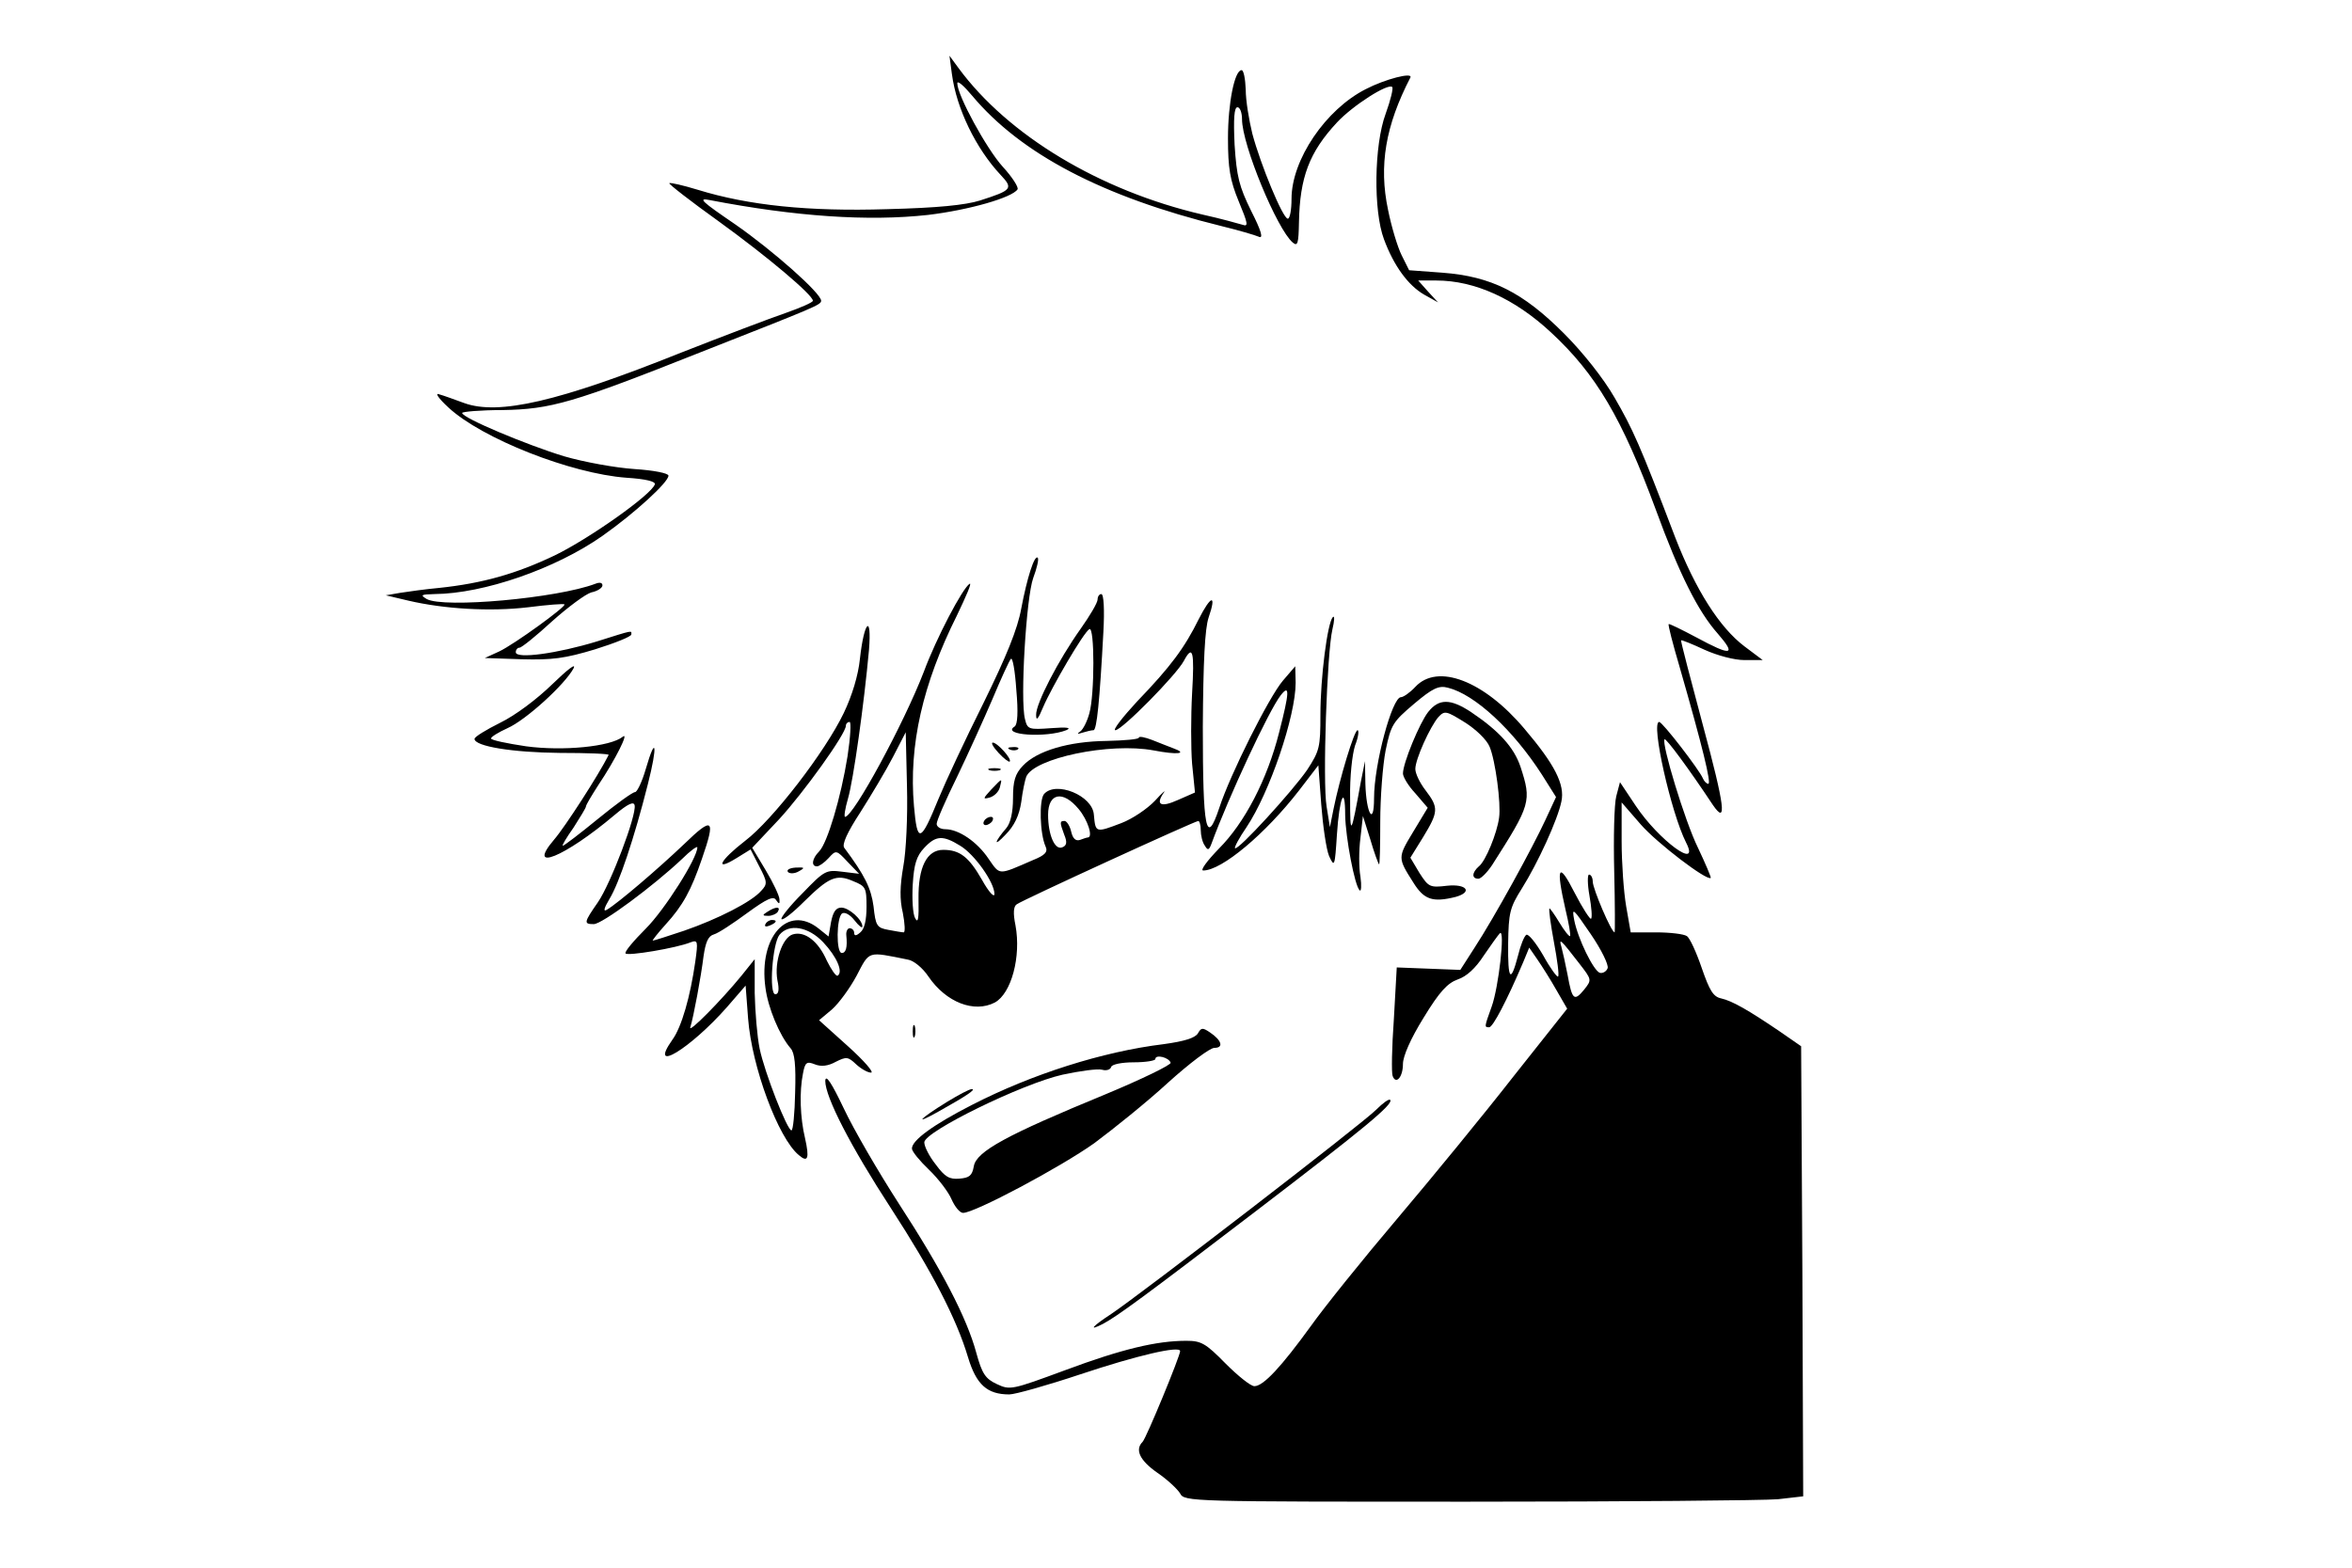 <?xml version="1.0" standalone="no"?>
<!DOCTYPE svg PUBLIC "-//W3C//DTD SVG 20010904//EN"
 "http://www.w3.org/TR/2001/REC-SVG-20010904/DTD/svg10.dtd">
<svg version="1.0" xmlns="http://www.w3.org/2000/svg"
 width="570pt" height="380pt" viewBox="0 0 570 380"
 preserveAspectRatio="xMidYMid meet">

<g transform="translate(0,380) scale(0.1,-0.1)"
fill="#000000" stroke="none">
<path d="M2307 3620 c11 -83 58 -180 118 -244 31 -33 28 -37 -50 -62 -35 -11
-103 -18 -225 -21 -190 -6 -336 9 -459 47 -36 11 -67 18 -69 16 -2 -2 52 -44
119 -92 119 -86 229 -179 229 -193 0 -4 -30 -17 -67 -30 -38 -13 -151 -56
-253 -96 -297 -119 -442 -152 -525 -122 -22 8 -49 18 -60 21 -12 5 -3 -9 22
-32 81 -75 296 -160 431 -170 47 -3 71 -9 69 -16 -8 -25 -158 -131 -242 -172
-94 -45 -176 -68 -280 -79 -33 -3 -76 -9 -95 -12 l-35 -6 55 -13 c86 -20 197
-27 290 -16 47 6 86 9 88 7 5 -5 -122 -97 -158 -114 l-35 -16 89 -3 c75 -2
105 2 178 24 48 15 88 31 88 36 0 10 8 12 -84 -17 -95 -29 -196 -43 -196 -26
0 6 4 11 9 11 5 0 41 29 79 64 38 34 81 66 95 70 15 3 27 11 27 17 0 7 -7 8
-17 4 -92 -35 -368 -60 -409 -37 -16 10 -14 11 19 12 119 1 293 61 407 141 78
55 160 130 160 146 0 6 -36 13 -82 16 -46 3 -123 17 -171 31 -89 27 -247 93
-247 105 0 3 44 7 98 7 117 2 170 17 482 141 277 109 290 114 290 124 0 18
-116 121 -208 185 -82 56 -92 65 -62 59 208 -40 384 -52 529 -36 100 12 204
42 217 62 3 5 -13 30 -36 55 -39 43 -110 173 -110 202 0 8 16 -6 36 -30 118
-141 316 -245 604 -316 41 -10 82 -22 91 -26 11 -5 6 14 -19 63 -29 59 -35 83
-40 160 -3 64 -1 91 7 91 6 0 11 -13 11 -29 0 -62 85 -267 123 -299 12 -10 14
-2 15 49 2 109 25 170 92 242 38 41 124 96 134 86 3 -3 -4 -32 -16 -65 -28
-76 -30 -235 -4 -304 24 -65 59 -112 97 -134 l34 -19 -24 26 -24 27 44 0 c93
0 190 -44 278 -126 109 -101 172 -208 254 -430 57 -156 102 -246 150 -300 46
-53 33 -55 -52 -9 -36 19 -66 34 -67 32 -2 -1 10 -48 26 -102 56 -195 78 -285
70 -285 -4 0 -10 6 -13 13 -8 20 -98 137 -106 137 -21 0 29 -221 65 -292 36
-70 -66 5 -122 89 l-38 57 -9 -34 c-5 -19 -7 -101 -5 -182 2 -82 2 -148 1
-148 -8 0 -53 106 -53 123 0 9 -4 17 -9 17 -4 0 -4 -23 1 -51 5 -28 7 -53 4
-56 -2 -3 -21 26 -40 63 -39 77 -46 64 -22 -41 8 -33 13 -62 11 -64 -2 -2 -14
13 -26 33 -12 20 -23 35 -24 34 -2 -2 3 -39 11 -82 8 -43 13 -80 10 -83 -2 -3
-19 20 -36 51 -18 31 -36 53 -41 50 -5 -3 -14 -25 -20 -50 -18 -69 -25 -60
-24 29 1 74 4 87 33 133 39 62 87 167 96 211 9 41 -16 90 -90 177 -98 116
-210 159 -264 101 -13 -14 -29 -25 -35 -25 -21 0 -65 -162 -65 -245 0 -69 -19
-38 -21 35 l-1 55 -10 -50 c-24 -132 -26 -135 -26 -40 -1 52 5 106 12 128 8
20 10 37 6 37 -8 0 -43 -116 -58 -190 l-9 -45 -8 50 c-10 59 1 374 14 429 5
21 6 35 1 30 -13 -14 -30 -146 -30 -237 0 -78 -2 -87 -32 -133 -35 -51 -168
-197 -175 -190 -2 2 10 25 28 51 56 84 119 269 119 350 l-1 40 -30 -35 c-34
-40 -128 -228 -154 -308 -32 -96 -40 -53 -40 196 1 159 5 238 14 265 20 58 6
55 -24 -4 -34 -69 -68 -115 -149 -199 -36 -39 -60 -70 -53 -70 16 0 148 134
166 168 22 41 26 23 20 -79 -3 -55 -3 -132 0 -170 l7 -70 -41 -18 c-42 -19
-55 -12 -35 17 7 9 -3 1 -21 -19 -19 -20 -55 -44 -81 -54 -63 -24 -63 -24 -67
20 -3 47 -93 83 -121 50 -12 -15 -10 -96 4 -127 6 -13 -1 -21 -31 -33 -85 -37
-79 -37 -107 3 -28 42 -73 72 -105 72 -12 0 -21 6 -21 13 0 8 22 58 49 113 26
54 65 140 86 189 21 50 41 94 45 98 4 4 10 -29 13 -75 5 -55 3 -84 -4 -89 -34
-21 77 -28 125 -9 14 6 2 8 -36 5 -55 -4 -58 -3 -64 22 -12 46 3 295 20 342 9
24 14 46 11 49 -8 8 -26 -49 -40 -123 -9 -50 -36 -116 -92 -230 -44 -88 -92
-191 -108 -230 -44 -108 -52 -111 -60 -19 -13 147 21 296 104 462 22 46 37 80
31 77 -17 -10 -81 -132 -111 -213 -48 -125 -171 -352 -191 -352 -3 0 0 20 7
44 13 44 39 229 51 361 7 89 -12 69 -22 -22 -4 -40 -19 -89 -39 -131 -45 -94
-172 -259 -239 -310 -62 -48 -76 -76 -21 -42 l34 21 21 -41 c20 -38 20 -43 5
-59 -23 -27 -106 -69 -187 -97 -39 -13 -73 -24 -76 -24 -2 0 12 18 31 39 42
46 62 83 88 159 34 98 27 104 -43 36 -63 -60 -160 -143 -187 -159 -10 -6 -7 4
6 26 23 37 60 147 93 278 24 94 20 123 -5 37 -9 -31 -21 -56 -26 -56 -6 0 -46
-29 -90 -65 -44 -36 -82 -65 -85 -65 -3 0 9 20 26 44 16 25 30 48 30 51 0 4
14 27 30 52 41 61 76 131 59 117 -30 -24 -145 -35 -234 -23 -47 7 -85 15 -85
19 0 4 18 15 40 25 45 20 139 106 160 145 7 14 -15 -3 -51 -38 -38 -37 -90
-76 -127 -94 -34 -17 -62 -34 -62 -39 0 -18 92 -33 207 -34 66 0 120 -2 118
-5 -24 -48 -106 -175 -132 -205 -69 -81 25 -43 147 60 32 27 46 33 48 23 5
-24 -58 -190 -89 -235 -34 -49 -35 -53 -10 -53 20 0 144 92 214 158 20 20 37
32 37 28 0 -26 -79 -151 -125 -197 -29 -29 -52 -56 -49 -60 4 -7 124 13 158
27 17 6 18 3 11 -47 -12 -84 -33 -159 -56 -190 -59 -84 44 -21 133 80 l45 52
6 -80 c9 -117 73 -290 123 -331 22 -19 26 -8 15 41 -12 50 -14 113 -5 157 5
27 9 30 29 22 15 -6 32 -4 50 6 26 13 30 13 50 -6 12 -11 28 -20 36 -20 8 0
-17 29 -56 64 l-70 63 31 26 c17 15 44 52 60 82 32 61 25 59 124 39 14 -2 36
-20 50 -41 43 -63 111 -89 161 -63 40 22 64 111 50 187 -6 29 -5 46 3 51 13
10 432 202 440 202 3 0 6 -10 6 -22 0 -13 4 -30 10 -38 7 -12 10 -11 16 5 41
112 139 323 168 360 22 28 21 7 -4 -90 -29 -115 -84 -220 -146 -282 -29 -30
-46 -53 -38 -53 45 0 151 89 233 195 l46 60 7 -95 c4 -52 12 -108 19 -125 13
-28 14 -26 19 52 6 91 20 123 20 47 1 -54 23 -171 35 -182 4 -4 5 11 2 33 -4
22 -4 64 0 94 l6 53 18 -57 c9 -31 19 -58 21 -60 2 -2 3 45 3 103 0 59 6 137
13 173 13 62 17 69 69 113 45 38 60 45 82 39 65 -16 158 -102 228 -211 l34
-54 -26 -56 c-31 -67 -123 -235 -172 -310 l-34 -53 -77 3 -77 3 -7 -125 c-5
-69 -6 -131 -3 -138 8 -22 25 -3 25 29 0 19 19 62 50 112 39 64 58 84 83 93
21 7 43 27 63 58 17 25 35 50 39 54 13 11 -3 -131 -20 -178 -18 -50 -18 -50
-6 -50 9 0 43 65 83 159 l14 34 20 -29 c11 -16 32 -49 46 -74 l26 -45 -130
-164 c-71 -91 -198 -246 -281 -344 -84 -99 -178 -216 -210 -261 -71 -98 -115
-146 -137 -146 -9 0 -40 25 -70 55 -48 49 -59 55 -95 55 -72 0 -156 -20 -293
-71 -130 -48 -134 -49 -166 -34 -28 13 -36 25 -50 76 -23 85 -84 202 -188 362
-49 76 -109 179 -133 230 -30 63 -44 84 -45 67 0 -39 61 -158 160 -310 98
-151 158 -266 186 -360 20 -66 46 -90 100 -90 14 0 92 22 173 49 135 45 241
70 241 56 0 -12 -82 -211 -91 -220 -19 -19 -7 -45 36 -75 25 -17 49 -40 55
-50 10 -20 25 -20 699 -20 378 0 716 3 750 6 l61 7 -2 546 -3 545 -52 36 c-75
51 -115 74 -142 80 -19 4 -28 19 -47 74 -13 38 -29 73 -36 77 -7 5 -41 9 -74
9 l-62 0 -11 63 c-6 35 -11 106 -11 158 l0 94 46 -53 c40 -46 161 -138 170
-130 1 2 -13 35 -31 73 -32 65 -89 254 -81 263 4 3 60 -73 117 -159 35 -51 29
-3 -24 193 -30 112 -54 204 -53 206 2 1 27 -9 57 -23 31 -14 72 -25 97 -25
l44 0 -44 33 c-61 46 -119 138 -168 264 -86 226 -103 263 -147 339 -27 47 -77
110 -123 156 -100 100 -176 138 -294 147 l-81 6 -18 36 c-10 20 -25 70 -33
110 -23 108 -6 205 54 321 7 14 -62 -4 -108 -28 -97 -49 -180 -171 -180 -266
0 -27 -4 -48 -9 -48 -12 0 -66 131 -86 206 -8 33 -16 80 -16 107 -1 26 -5 47
-10 47 -17 0 -33 -80 -33 -165 0 -73 5 -102 26 -153 22 -53 24 -62 10 -57 -10
3 -53 15 -98 25 -249 58 -471 192 -591 355 l-22 30 6 -45z m-253 -1653 c-16
-100 -49 -211 -69 -231 -17 -17 -20 -36 -5 -36 5 0 18 9 28 20 18 20 19 20 46
-9 l28 -29 -41 5 c-39 5 -43 3 -96 -52 -31 -31 -54 -60 -51 -63 4 -3 28 16 55
43 60 59 78 67 119 49 30 -12 32 -16 32 -62 0 -32 -5 -54 -15 -62 -10 -9 -15
-9 -15 -1 0 6 -5 11 -11 11 -5 0 -9 -8 -8 -17 3 -30 -1 -43 -11 -43 -14 0 -13
87 1 96 7 4 20 -4 30 -17 10 -13 19 -20 19 -15 0 17 -33 46 -51 46 -13 0 -20
-10 -25 -35 l-6 -35 -25 20 c-74 58 -145 -21 -128 -144 6 -48 34 -116 61 -147
10 -11 13 -41 11 -107 -1 -51 -5 -92 -9 -92 -10 0 -65 140 -77 198 -6 29 -11
90 -12 135 l0 82 -32 -40 c-49 -60 -130 -142 -124 -125 8 26 26 123 32 172 5
34 11 49 25 53 11 3 47 27 81 52 48 35 64 42 70 31 7 -10 9 -10 8 2 0 8 -15
40 -33 70 l-33 55 65 69 c59 64 162 207 162 227 0 5 4 9 9 9 4 0 2 -37 -5 -83z
m135 -268 c-8 -46 -9 -79 -1 -112 5 -26 6 -47 2 -47 -4 0 -21 3 -37 6 -28 5
-31 10 -36 57 -6 44 -21 75 -71 142 -6 8 7 37 39 86 26 41 62 101 79 134 l31
60 3 -130 c2 -73 -2 -159 -9 -196z m425 140 c22 -26 36 -69 22 -69 -2 0 -11
-3 -19 -6 -10 -3 -17 3 -21 20 -3 14 -11 26 -16 26 -12 0 -12 -3 -1 -33 8 -19
6 -27 -5 -31 -18 -7 -34 31 -34 79 0 53 36 60 74 14z m-287 -89 c35 -21 83
-89 83 -117 0 -10 -14 5 -30 34 -32 56 -54 73 -94 73 -40 0 -61 -42 -60 -119
1 -48 -1 -60 -8 -47 -6 10 -8 47 -6 82 3 49 9 69 28 89 28 30 45 31 87 5z
m1569 -297 c-3 -8 -12 -13 -19 -11 -15 5 -53 82 -62 128 -6 32 -3 29 40 -34
26 -38 44 -75 41 -83z m-1901 63 c33 -35 49 -72 35 -81 -4 -2 -15 14 -26 36
-21 48 -54 73 -83 64 -25 -8 -45 -66 -37 -111 5 -23 3 -34 -5 -34 -16 0 -7
123 10 144 23 28 70 20 106 -18z m1832 -51 c31 -40 31 -40 12 -64 -24 -29 -29
-25 -40 36 -5 26 -12 57 -15 68 -7 23 -1 17 43 -40z"/>
<path d="M1910 1686 c4 -4 16 -4 26 2 16 9 14 10 -8 9 -15 -1 -23 -6 -18 -11z"/>
<path d="M1860 1590 c-13 -8 -13 -10 2 -10 9 0 20 5 23 10 8 13 -5 13 -25 0z"/>
<path d="M1855 1560 c-3 -6 1 -7 9 -4 18 7 21 14 7 14 -6 0 -13 -4 -16 -10z"/>
<path d="M2660 2347 c0 -8 -19 -40 -41 -71 -54 -76 -109 -182 -108 -209 0 -16
5 -10 17 19 21 49 98 181 112 189 13 8 13 -159 0 -204 -5 -19 -15 -39 -22 -44
-9 -6 -7 -7 5 -3 10 3 22 6 27 6 8 0 15 70 24 238 3 54 1 92 -5 92 -5 0 -9 -6
-9 -13z"/>
<path d="M3461 2074 c-21 -27 -61 -124 -61 -149 0 -8 13 -30 30 -48 l30 -35
-35 -58 c-38 -63 -38 -63 0 -123 26 -42 47 -49 103 -35 42 12 26 32 -21 27
-42 -5 -45 -3 -67 31 l-22 37 31 50 c37 61 38 71 6 113 -14 18 -25 41 -25 52
0 24 36 103 56 126 15 16 19 15 64 -13 27 -17 53 -42 60 -59 14 -33 28 -138
23 -172 -5 -38 -33 -106 -49 -118 -17 -15 -18 -30 -1 -30 6 0 21 15 33 33 94
147 96 155 69 238 -16 48 -53 88 -120 133 -50 33 -78 33 -104 0z"/>
<path d="M2760 2012 c0 -4 -35 -7 -78 -8 -92 -1 -169 -24 -203 -60 -19 -20
-24 -37 -24 -79 0 -34 -6 -60 -16 -72 -30 -35 -32 -48 -2 -16 21 21 33 46 38
79 3 25 9 53 12 61 18 45 202 84 309 64 57 -11 84 -8 48 5 -10 4 -34 13 -51
20 -18 7 -33 10 -33 6z"/>
<path d="M2420 1975 c13 -14 25 -23 27 -21 6 6 -30 46 -41 46 -5 0 1 -11 14
-25z"/>
<path d="M2448 1983 c7 -3 16 -2 19 1 4 3 -2 6 -13 5 -11 0 -14 -3 -6 -6z"/>
<path d="M2398 1933 c6 -2 18 -2 25 0 6 3 1 5 -13 5 -14 0 -19 -2 -12 -5z"/>
<path d="M2402 1886 c-20 -22 -21 -24 -3 -19 10 3 21 13 24 24 6 24 7 24 -21
-5z"/>
<path d="M2385 1810 c-3 -5 -2 -10 4 -10 5 0 13 5 16 10 3 6 2 10 -4 10 -5 0
-13 -4 -16 -10z"/>
<path d="M2212 1300 c0 -14 2 -19 5 -12 2 6 2 18 0 25 -3 6 -5 1 -5 -13z"/>
<path d="M2903 1295 c-7 -11 -32 -19 -83 -26 -148 -18 -320 -73 -464 -147 -94
-48 -146 -86 -146 -106 0 -7 19 -30 41 -51 23 -22 48 -55 55 -72 8 -18 20 -33
28 -33 28 0 235 110 318 169 47 35 128 100 179 147 51 46 101 84 112 84 23 0
18 18 -10 37 -19 13 -22 12 -30 -2z m-66 -71 c2 -5 -70 -40 -159 -77 -238 -98
-312 -138 -318 -174 -4 -23 -11 -28 -35 -30 -24 -2 -35 4 -57 34 -16 20 -28
44 -28 54 0 26 237 142 335 164 42 9 85 15 96 12 10 -3 20 0 22 7 2 6 25 11
55 11 29 0 52 4 52 8 0 12 33 4 37 -9z"/>
<path d="M2295 1129 c-68 -42 -82 -58 -20 -23 66 37 92 54 80 54 -6 0 -32 -14
-60 -31z"/>
<path d="M3335 1110 c-31 -32 -569 -446 -642 -495 -46 -30 -57 -43 -20 -24 34
18 101 67 369 272 263 201 336 261 327 271 -3 3 -18 -8 -34 -24z"/>
</g>
</svg>
